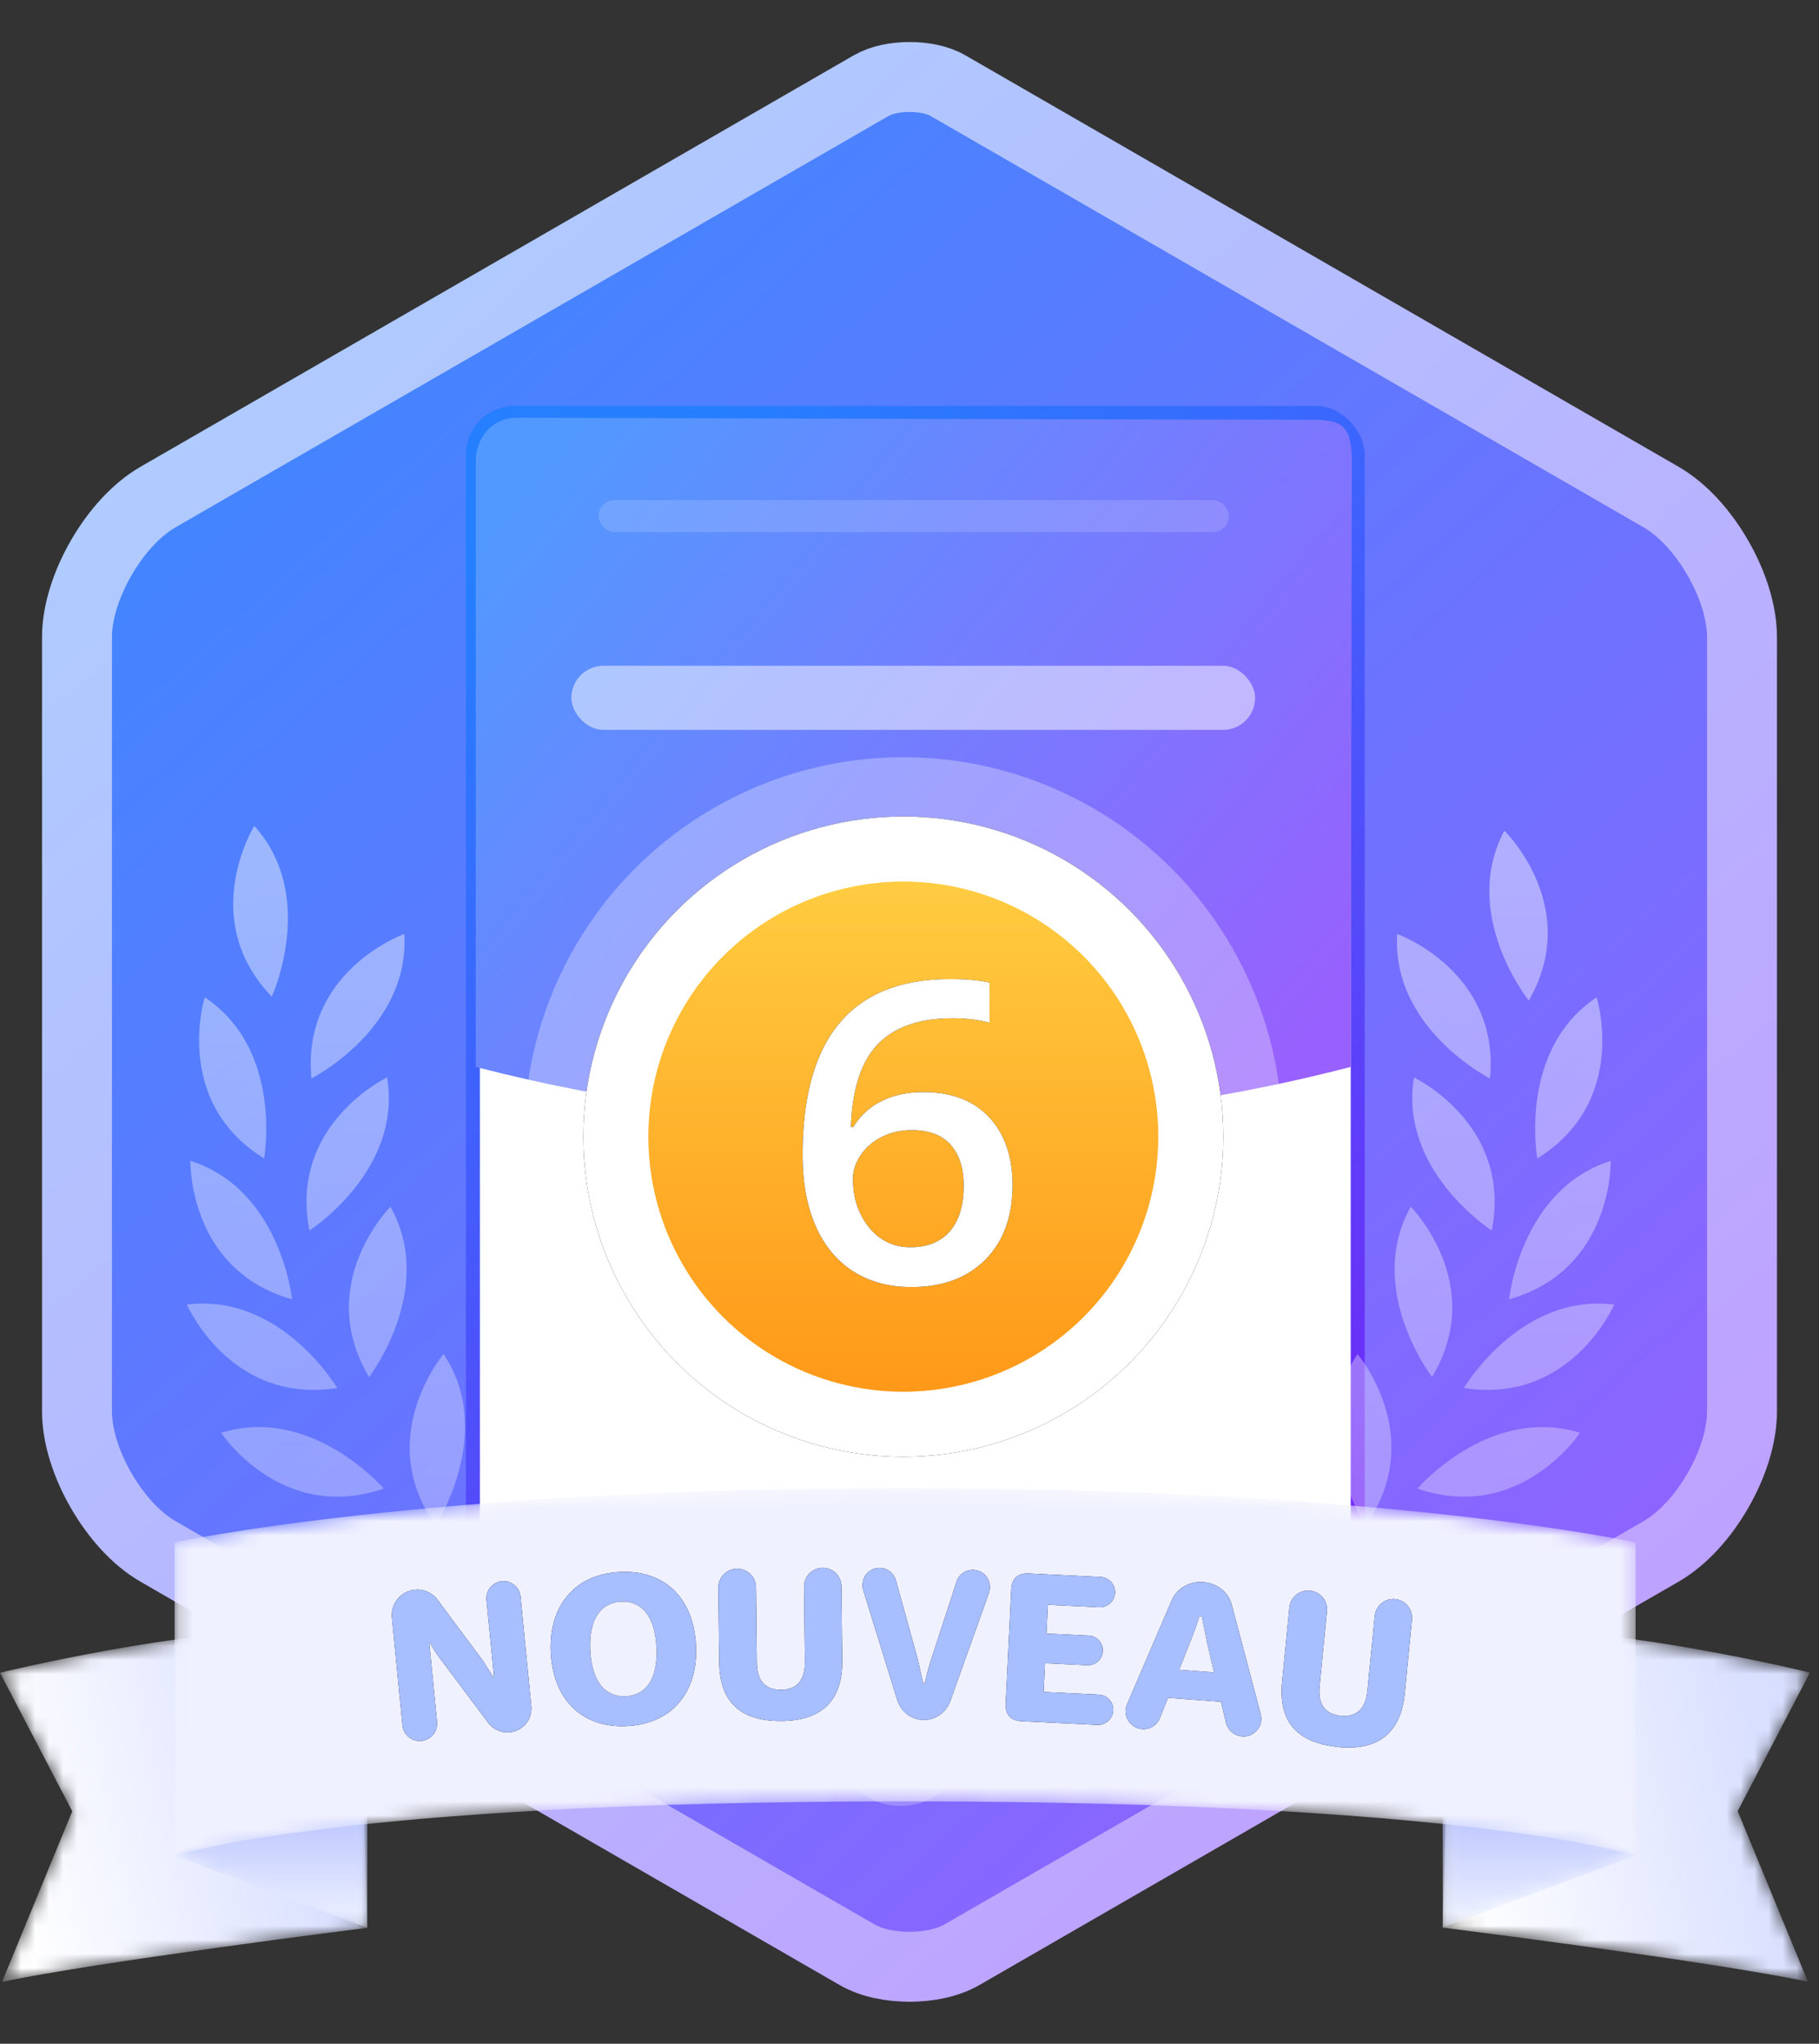 <svg width="130" height="146" xmlns="http://www.w3.org/2000/svg" xmlns:xlink="http://www.w3.org/1999/xlink"><rect width="100%" height="100%" fill="#333333" stroke="none"/><defs><linearGradient x1="10.776%" y1="0%" x2="88.531%" y2="100%" id="a"><stop stop-color="#388AFF" offset="0%"/><stop stop-color="#985FFF" offset="100%"/></linearGradient><linearGradient x1="10.776%" y1="0%" x2="88.531%" y2="100%" id="b"><stop stop-color="#AED0FF" offset="0%"/><stop stop-color="#C09DFF" offset="100%"/></linearGradient><linearGradient x1="25.733%" y1="0%" x2="73.838%" y2="100%" id="c"><stop stop-color="#257FFF" offset="0%"/><stop stop-color="#7228F7" offset="100%"/></linearGradient><linearGradient x1="0%" y1="17.698%" x2="99.116%" y2="82.302%" id="d"><stop stop-color="#5199FF" offset="0%"/><stop stop-color="#9860FE" offset="100%"/></linearGradient><linearGradient x1="50%" y1="0%" x2="50%" y2="100%" id="e"><stop stop-color="#FFCF43" offset="0%"/><stop stop-color="#FF9516" offset="100%"/></linearGradient><linearGradient x1="50%" y1="0%" x2="50%" y2="143.445%" id="f"><stop stop-color="#FFF" stop-opacity=".444" offset="0%"/><stop stop-color="#FFF" stop-opacity=".142" offset="100%"/></linearGradient><linearGradient x1="87.305%" y1="41.065%" x2=".693%" y2="58.683%" id="h"><stop stop-color="#D9DFFF" offset="0%"/><stop stop-color="#FFF" offset="100%"/></linearGradient><linearGradient x1="50%" y1="57.864%" x2="50%" y2="94.377%" id="k"><stop stop-color="#B5C0FF" offset="0%"/><stop stop-color="#E8EDFF" offset="100%"/></linearGradient><linearGradient x1="87.305%" y1="41.065%" x2=".693%" y2="58.683%" id="n"><stop stop-color="#D9DFFF" offset="0%"/><stop stop-color="#FFF" offset="100%"/></linearGradient><linearGradient x1="50%" y1="57.864%" x2="50%" y2="94.377%" id="q"><stop stop-color="#B5C0FF" offset="0%"/><stop stop-color="#E8EDFF" offset="100%"/></linearGradient><path d="M0 3.413l5.164 9.896L.144 25.5c6.74-1.434 26.103-3.866 26.103-3.866L25.673.4C24.637.3 23.514.24 22.337.24 12.918.24 0 3.413 0 3.413" id="g"/><path id="j" d="M4.893 14.04L.178 16.77l13.77 5.163V.134z"/><path d="M.78.386L.206 21.62s19.362 2.43 26.102 3.866l-5.02-12.19L26.451 3.4S13.533.225 4.114.225c-1.178 0-2.3.05-3.336.16" id="m"/><path id="p" d="M.206 21.92l13.77-5.163-4.715-2.732L.206.12z"/><path d="M52.384.118C17.963.118.178 4 .178 4v22.374s11.76-3.873 52.206-3.873c40.445 0 52.206 3.873 52.206 3.873V4S86.805.118 52.384.118z" id="s"/><path d="M52.384.118C17.963.118.178 4 .178 4v22.374s11.76-3.873 52.206-3.873c40.445 0 52.206 3.873 52.206 3.873V4S86.805.118 52.384.118z" id="u"/></defs><g fill="none" fill-rule="evenodd"><path d="M69.005 3.954c-2.204-1.272-5.798-1.272-8 0l-50.95 29.38C6.167 35.577 3 41.06 3 45.546v55.244c0 4.494 3.167 9.97 7.055 12.212l49.944 28.802c1.382.795 3.192 1.197 5 1.197 1.8 0 3.62-.402 5.002-1.197L119.954 113c3.888-2.243 7.046-7.718 7.046-12.212V45.546c0-4.486-3.16-9.97-7.046-12.212L69.005 3.954z" fill="#000" fill-rule="nonzero"/><path d="M62.004 2.5c.99 0 1.994.182 2.752.62h0l50.949 29.38c1.597.921 3.017 2.533 4.062 4.345 1.047 1.815 1.733 3.855 1.733 5.701h0v55.242c0 1.85-.684 3.888-1.73 5.701-1.046 1.813-2.467 3.423-4.065 4.345h0l-49.95 28.803c-1.038.597-2.41.864-3.756.864-1.35 0-2.716-.267-3.751-.863h0L8.304 107.836c-1.6-.922-3.023-2.534-4.071-4.348-1.047-1.813-1.733-3.85-1.733-5.698h0V42.546c0-1.845.687-3.883 1.734-5.697 1.048-1.814 2.471-3.427 4.07-4.35h0L59.255 3.12c.757-.437 1.76-.619 2.75-.619z" stroke-linejoin="bevel" fill="url(#a)" fill-rule="nonzero" stroke="url(#b)" stroke-width="5" transform="translate(3 3)"/><g transform="translate(33 29)" fill-rule="nonzero"><rect x=".298" width="62.235" height="89.332" rx="2.978" transform="translate(1 1)" fill="#000"/><rect stroke="url(#c)" fill="#FFF" x=".798" y=".5" width="63.235" height="90.332" rx="2.978"/><path d="M2.98.84L59.726 1c2.135 0 2.89.325 2.89 2.978l-.082 43.24c-10.2 2.634-20.62 3.95-31.266 3.95-10.646 0-21.067-1.318-31.267-3.95V3.978C.001 2.334 1.088.841 2.98.841z" transform="translate(1)" fill="url(#d)"/></g><g transform="translate(13.362 54.002)"><circle fill="#FFF" fill-rule="nonzero" opacity=".3" cx="51.196" cy="27.196" r="27.105"/><circle cx="23.196" cy="23.196" r="22.869" transform="translate(28 4)" fill="#000" fill-rule="nonzero"/><circle stroke="#FFF" stroke-width="4.62" fill="url(#e)" fill-rule="nonzero" cx="51.196" cy="27.196" r="20.559"/><path d="M51.05 65.88a4.567 4.567 0 014.573 4.56A4.567 4.567 0 0151.05 75c-.018 0-.034-.005-.052-.005-.018 0-.034.005-.052.005a4.565 4.565 0 01-4.57-4.56 4.566 4.566 0 014.57-4.56c.018 0 .034.005.052.005.018 0 .034-.005.052-.005zm26.135 5.268S70.344 74.9 65.042 69.27c0 0 7.355-2.9 12.144 1.876l-.001.002zM36.958 69.27c-5.302 5.63-12.144 1.876-12.144 1.876 4.79-4.777 12.144-1.876 12.144-1.876zm50.018-3.242s-6.52 4.284-12.254-.908c0 0 7.1-3.475 12.254.908zm-59.697-.91c-5.734 5.193-12.255.908-12.255.908 5.154-4.383 12.255-.908 12.255-.908zm46.987-8.85s-.304 7.552-7.55 9.326l-.334.077.004-.024c.086-.472 1.518-7.81 7.88-9.38v.001zm-46.53 0c6.363 1.57 7.795 8.907 7.88 9.38l.004.024c-7.572-1.62-7.885-9.402-7.885-9.402l.001-.002zm-6.647 3.846c-6.947 3.413-12.03-2.5-12.03-2.5 6.166-2.795 12.03 2.5 12.03 2.5zm71.856-2.5s-5.084 5.912-12.03 2.5c0 0 5.864-5.293 12.03-2.5zM22.64 48.575c4.376 4.2 2.623 10.558 2.208 11.842l-.037.11-.042.12C19.26 55.69 22.354 49.15 22.623 48.6l.018-.036-.001.011zm56.72 0l.008.016c.186.366 3.454 7.028-2.138 12.057 0 0-2.756-7.395 2.13-12.073zm-61.018-5.848c3.743 5.63-.568 12.245-.568 12.245-4.48-6.302.568-12.245.568-12.245zm65.316 0s5.047 5.943.568 12.245c0 0-4.31-6.614-.568-12.245zm15.902 5.627s-4.3 6.5-11.622 3.984c0 0 5.153-5.985 11.622-3.984zm-85.498 3.984C6.74 54.855 2.44 48.353 2.44 48.353c6.47-2 11.622 3.984 11.622 3.984v.001zM102 39.193s-3.087 7.154-10.74 5.96c0 0 4.018-6.796 10.74-5.96zm-91.26 5.96C3.087 46.347 0 39.193 0 39.193c6.72-.836 10.74 5.96 10.74 5.96zm3.802-12.95c3.3 5.906-1.526 12.164-1.526 12.164-3.856-6.44 1.215-11.842 1.512-12.15l.013-.014h.001zm72.917 0l.03.03c.43.452 5.294 5.79 1.496 12.133 0 0-4.816-6.258-1.526-12.164v.001zm14.294-3.276v.076c-.004.808-.243 7.832-7.263 9.813 0 0 .806-7.848 7.262-9.888l.001-.001zm-101.506 0c6.457 2.04 7.263 9.888 7.263 9.888-6.912-1.95-7.25-8.8-7.263-9.77v-.118zm14.058-5.95C15.403 29.64 8.752 33.9 8.752 33.9c-1.493-7.58 5.553-10.936 5.553-10.936v.013zm73.4 0S94.74 26.33 93.248 33.9c0 0-6.65-4.27-5.553-10.936l.01.013zm13.044-5.73v.004l.01.034c.168.576 2.053 7.563-4.252 11.468 0 0-1.4-7.765 4.24-11.506h.002zm-99.477 0c5.64 3.74 4.24 11.506 4.24 11.506-6.305-3.904-4.42-10.892-4.252-11.468l.01-.034v-.004h.002zm14.257-4.526c.416 6.744-6.633 10.32-6.633 10.32-.717-7.692 6.633-10.32 6.633-10.32zm70.963 0s7.35 2.627 6.633 10.32c0 0-7.05-3.576-6.633-10.32zm7.658-7.38l.004.004.028.028c.444.45 5.395 5.696 1.715 12.103 0 0-4.93-6.17-1.746-12.134l-.001-.001zM4.813 5c4.4 4.87 1.438 11.768 1.257 12.176l-.008.02C1.668 12.627 3.637 7.357 4.49 5.602l.083-.166a8.18 8.18 0 01.174-.324l.05-.084.01-.016L4.813 5z" fill="url(#f)" fill-rule="nonzero"/><circle stroke="#FFF" stroke-width="1.787" cx="51.196" cy="27.196" r="19.117"/></g><g fill-rule="nonzero"><path d="M65.126 91.941c2.236 0 4-.652 5.295-1.957 1.295-1.305 1.941-3.08 1.941-5.327 0-2.042-.56-3.66-1.677-4.85-1.117-1.19-2.68-1.788-4.683-1.788-1.158 0-2.165.217-3.02.652a4.8 4.8 0 00-1.994 1.839h-.18c.1-2.716.745-4.7 1.934-5.92 1.189-1.22 2.963-1.849 5.32-1.849 1.007 0 1.893.107 2.66.322v-2.872c-.765-.166-1.702-.25-2.8-.25-7.04 0-10.56 4.192-10.56 12.576 0 1.984.315 3.68.944 5.093.629 1.413 1.528 2.487 2.696 3.225 1.168.738 2.543 1.106 4.124 1.106zm-.06-2.843c-1.198 0-2.183-.47-2.953-1.414s-1.156-2.103-1.156-3.48c0-.577.186-1.14.56-1.693.374-.553.88-.987 1.526-1.304a4.733 4.733 0 012.115-.476c1.24 0 2.168.352 2.787 1.055.619.703.93 1.67.93 2.902 0 1.417-.33 2.506-.99 3.268-.66.762-1.6 1.143-2.817 1.143l-.002-.001z" fill="#000"/><path d="M65.126 91.941c2.236 0 4-.652 5.295-1.957 1.295-1.305 1.941-3.08 1.941-5.327 0-2.042-.56-3.66-1.677-4.85-1.117-1.19-2.68-1.788-4.683-1.788-1.158 0-2.165.217-3.02.652a4.8 4.8 0 00-1.994 1.839h-.18c.1-2.716.745-4.7 1.934-5.92 1.189-1.22 2.963-1.849 5.32-1.849 1.007 0 1.893.107 2.66.322v-2.872c-.765-.166-1.702-.25-2.8-.25-7.04 0-10.56 4.192-10.56 12.576 0 1.984.315 3.68.944 5.093.629 1.413 1.528 2.487 2.696 3.225 1.168.738 2.543 1.106 4.124 1.106zm-.06-2.843c-1.198 0-2.183-.47-2.953-1.414s-1.156-2.103-1.156-3.48c0-.577.186-1.14.56-1.693.374-.553.88-.987 1.526-1.304a4.733 4.733 0 012.115-.476c1.24 0 2.168.352 2.787 1.055.619.703.93 1.67.93 2.902 0 1.417-.33 2.506-.99 3.268-.66.762-1.6 1.143-2.817 1.143l-.002-.001z" fill="#FFF"/></g><g transform="translate(40 35)" fill="#FFF" fill-rule="nonzero"><rect opacity=".15" x="2.781" y=".726" width="45.048" height="2.291" rx="1.145"/><rect opacity=".5" x=".834" y="12.561" width="48.866" height="4.581" rx="2.291"/></g><g fill="#FFF" fill-rule="nonzero" opacity=".25"><path d="M84 127c-2.2 0-4-1.8-4-4s1.8-4 4-4 4 1.8 4 4-1.8 4-4 4zm0-6.1c-1.2 0-2.1 1-2.1 2.1 0 1.2 1 2.1 2.1 2.1 1.2 0 2.1-1 2.1-2.1 0-1.2-.9-2.1-2.1-2.1z"/></g><g><g transform="translate(0 116.082)"><mask id="i" fill="#fff"><use xlink:href="#g"/></mask><path d="M0 3.413l5.164 9.896L.144 25.5c6.74-1.434 26.103-3.866 26.103-3.866L25.673.4C24.637.3 23.514.24 22.337.24 12.918.24 0 3.413 0 3.413" fill="url(#h)" fill-rule="nonzero" mask="url(#i)"/></g><g transform="translate(12.3 115.782)"><mask id="l" fill="#fff"><use xlink:href="#j"/></mask><path fill="url(#k)" fill-rule="nonzero" mask="url(#l)" d="M4.893 14.04L.178 16.77l13.77 5.163V.134z"/></g><g transform="translate(102.9 116.082)"><mask id="o" fill="#fff"><use xlink:href="#m"/></mask><path d="M.78.386L.206 21.62s19.362 2.43 26.102 3.866l-5.02-12.19L26.451 3.4S13.533.225 4.114.225c-1.178 0-2.3.05-3.336.16" fill="url(#n)" fill-rule="nonzero" mask="url(#o)"/></g><g transform="translate(102.9 115.782)"><mask id="r" fill="#fff"><use xlink:href="#p"/></mask><path fill="url(#q)" fill-rule="nonzero" mask="url(#r)" d="M.206 21.92l13.77-5.163-4.715-2.732L.206.12z"/></g><g transform="translate(12.3 106.182)"><mask id="t" fill="#fff"><use xlink:href="#s"/></mask><path d="M52.384.118C17.963.118.178 4 .178 4v22.374s11.76-3.873 52.206-3.873c40.445 0 52.206 3.873 52.206 3.873V4S86.805.118 52.384.118z" fill="#F0F1FF" fill-rule="nonzero" mask="url(#t)"/></g><g transform="translate(12.3 106.182)"><mask id="v" fill="#fff"><use xlink:href="#u"/></mask><g mask="url(#v)"><path d="M24.142 17.564a1.71 1.71 0 001.528-1.86l-.768-7.83a1.22 1.22 0 00-1.33-1.099c-.68.067-1.17.664-1.105 1.338l.537 5.483-.068.007-.716-1.14-3.243-4.353c-.356-.48-.977-.8-1.63-.726a1.83 1.83 0 00-1.638 1.995l.755 7.7c.065.667.678 1.17 1.365 1.103a1.243 1.243 0 001.105-1.345l-.554-5.639.068-.007c.212.412.4.7.746 1.163l3.398 4.537c.363.48.951.735 1.55.672v.001z" fill="#000" fill-rule="nonzero"/><path d="M24.142 17.564a1.71 1.71 0 001.528-1.86l-.768-7.83a1.22 1.22 0 00-1.33-1.099c-.68.067-1.17.664-1.105 1.338l.537 5.483-.068.007-.716-1.14-3.243-4.353c-.356-.48-.977-.8-1.63-.726a1.83 1.83 0 00-1.638 1.995l.755 7.7c.065.667.678 1.17 1.365 1.103a1.243 1.243 0 001.105-1.345l-.554-5.639.068-.007c.212.412.4.7.746 1.163l3.398 4.537c.363.48.951.735 1.55.672v.001z" fill="#A7BEFF" fill-rule="nonzero"/><path d="M32.517 17.121c3.243-.164 5.092-2.448 4.924-5.773-.168-3.318-2.196-5.4-5.453-5.234-3.243.164-5.09 2.46-4.924 5.76.168 3.325 2.197 5.413 5.454 5.248l-.001-.001z" fill="#000" fill-rule="nonzero"/><path d="M32.517 17.121c3.243-.164 5.092-2.448 4.924-5.773-.168-3.318-2.196-5.4-5.453-5.234-3.243.164-5.09 2.46-4.924 5.76.168 3.325 2.197 5.413 5.454 5.248l-.001-.001z" fill="#A7BEFF" fill-rule="nonzero"/><path d="M32.423 14.99c-1.338.068-2.412-.87-2.533-3.26-.121-2.39.854-3.424 2.192-3.492 1.345-.068 2.412.864 2.533 3.253.121 2.389-.846 3.43-2.19 3.5l-.002-.001z" fill="#000" fill-rule="nonzero"/><path d="M32.423 14.99c-1.338.068-2.412-.87-2.533-3.26-.121-2.39.854-3.424 2.192-3.492 1.345-.068 2.412.864 2.533 3.253.121 2.389-.846 3.43-2.19 3.5l-.002-.001z" fill="#F0F1FF" fill-rule="nonzero"/><path d="M43.572 16.76c3.24-.035 4.348-1.865 4.322-4.306l-.057-5.318a1.34 1.34 0 00-1.354-1.318 1.34 1.34 0 00-1.319 1.347l.058 5.4c.012 1.135-.464 1.953-1.688 1.967-1.23.013-1.73-.754-1.744-1.93l-.058-5.386a1.342 1.342 0 00-1.352-1.332 1.347 1.347 0 00-1.346 1.36l.066 5.304c.027 2.48 1.14 4.247 4.482 4.21l-.01.002z" fill="#000" fill-rule="nonzero"/><path d="M43.572 16.76c3.24-.035 4.348-1.865 4.322-4.306l-.057-5.318a1.34 1.34 0 00-1.354-1.318 1.34 1.34 0 00-1.319 1.347l.058 5.4c.012 1.135-.464 1.953-1.688 1.967-1.23.013-1.73-.754-1.744-1.93l-.058-5.386a1.342 1.342 0 00-1.352-1.332 1.347 1.347 0 00-1.346 1.36l.066 5.304c.027 2.48 1.14 4.247 4.482 4.21l-.01.002z" fill="#A7BEFF" fill-rule="nonzero"/><path d="M53.685 16.685c.895.02 1.653-.566 1.937-1.367l2.758-7.715a1.25 1.25 0 00.063-.388 1.214 1.214 0 00-1.2-1.25 1.22 1.22 0 00-1.181.843l-1.8 5.52c-.242.74-.393 1.407-.475 1.754l-.11-.002-.4-1.773-1.545-5.592a1.228 1.228 0 00-1.143-.893c-.73-.016-1.23.562-1.243 1.197-.005.132.01.264.046.391l2.423 7.826c.25.812.974 1.43 1.87 1.45v-.001z" fill="#000" fill-rule="nonzero"/><path d="M53.685 16.685c.895.02 1.653-.566 1.937-1.367l2.758-7.715a1.25 1.25 0 00.063-.388 1.214 1.214 0 00-1.2-1.25 1.22 1.22 0 00-1.181.843l-1.8 5.52c-.242.74-.393 1.407-.475 1.754l-.11-.002-.4-1.773-1.545-5.592a1.228 1.228 0 00-1.143-.893c-.73-.016-1.23.562-1.243 1.197-.005.132.01.264.046.391l2.423 7.826c.25.812.974 1.43 1.87 1.45v-.001z" fill="#A7BEFF" fill-rule="nonzero"/><path d="M66.132 17.04A1.095 1.095 0 0067.264 16a1.086 1.086 0 00-1.027-1.124l-3.953-.192.1-2.055 3.032.147a1.064 1.064 0 001.103-1.014 1.06 1.06 0 00-1-1.102l-3.032-.147.1-2.055 3.673.178a1.085 1.085 0 001.13-1.02 1.09 1.09 0 00-1.026-1.146l-5.14-.25c-.772-.037-1.215.36-1.252 1.13l-.397 8.18c-.037.772.366 1.21 1.137 1.246l5.42.263v.001z" fill="#000" fill-rule="nonzero"/><path d="M66.132 17.04A1.095 1.095 0 0067.264 16a1.086 1.086 0 00-1.027-1.124l-3.953-.192.1-2.055 3.032.147a1.064 1.064 0 001.103-1.014 1.06 1.06 0 00-1-1.102l-3.032-.147.1-2.055 3.673.178a1.085 1.085 0 001.13-1.02 1.09 1.09 0 00-1.026-1.146l-5.14-.25c-.772-.037-1.215.36-1.252 1.13l-.397 8.18c-.037.772.366 1.21 1.137 1.246l5.42.263v.001z" fill="#A7BEFF" fill-rule="nonzero"/><path d="M76.47 17.865a1.28 1.28 0 001.368-1.174 1.466 1.466 0 00-.038-.42l-2.065-7.795c-.23-.887-1.01-1.562-2.045-1.638-1.03-.076-1.9.477-2.256 1.32l-3.186 7.41c-.05.133-.09.274-.1.41-.05.695.473 1.3 1.175 1.36a1.262 1.262 0 001.278-.8l.57-1.432 3.797.28.35 1.5a1.28 1.28 0 001.149.969l.003.01z" fill="#000" fill-rule="nonzero"/><path d="M76.47 17.865a1.28 1.28 0 001.368-1.174 1.466 1.466 0 00-.038-.42l-2.065-7.795c-.23-.887-1.01-1.562-2.045-1.638-1.03-.076-1.9.477-2.256 1.32l-3.186 7.41c-.05.133-.09.274-.1.41-.05.695.473 1.3 1.175 1.36a1.262 1.262 0 001.278-.8l.57-1.432 3.797.28.35 1.5a1.28 1.28 0 001.149.969l.003.01z" fill="#A7BEFF" fill-rule="nonzero"/><path d="M74.462 13.282l-2.482-.183.825-2.085a29.82 29.82 0 00.621-1.736l.164.012.36 1.81.51 2.183.002-.001z" fill="#000" fill-rule="nonzero"/><path d="M74.462 13.282l-2.482-.183.825-2.085a29.82 29.82 0 00.621-1.736l.164.012.36 1.81.51 2.183.002-.001z" fill="#F0F1FF" fill-rule="nonzero"/><path d="M83.33 18.618c3.225.316 4.525-1.384 4.763-3.813l.518-5.293a1.34 1.34 0 00-1.204-1.457 1.34 1.34 0 00-1.457 1.197l-.526 5.366c-.11 1.13-.673 1.892-1.89 1.772-1.225-.12-1.64-.937-1.525-2.107l.525-5.36a1.34 1.34 0 00-1.202-1.47 1.347 1.347 0 00-1.485 1.208l-.517 5.28c-.242 2.47.673 4.345 4 4.67v.007z" fill="#000" fill-rule="nonzero"/><path d="M83.33 18.618c3.225.316 4.525-1.384 4.763-3.813l.518-5.293a1.34 1.34 0 00-1.204-1.457 1.34 1.34 0 00-1.457 1.197l-.526 5.366c-.11 1.13-.673 1.892-1.89 1.772-1.225-.12-1.64-.937-1.525-2.107l.525-5.36a1.34 1.34 0 00-1.202-1.47 1.347 1.347 0 00-1.485 1.208l-.517 5.28c-.242 2.47.673 4.345 4 4.67v.007z" fill="#A7BEFF" fill-rule="nonzero"/></g></g></g></g></svg>